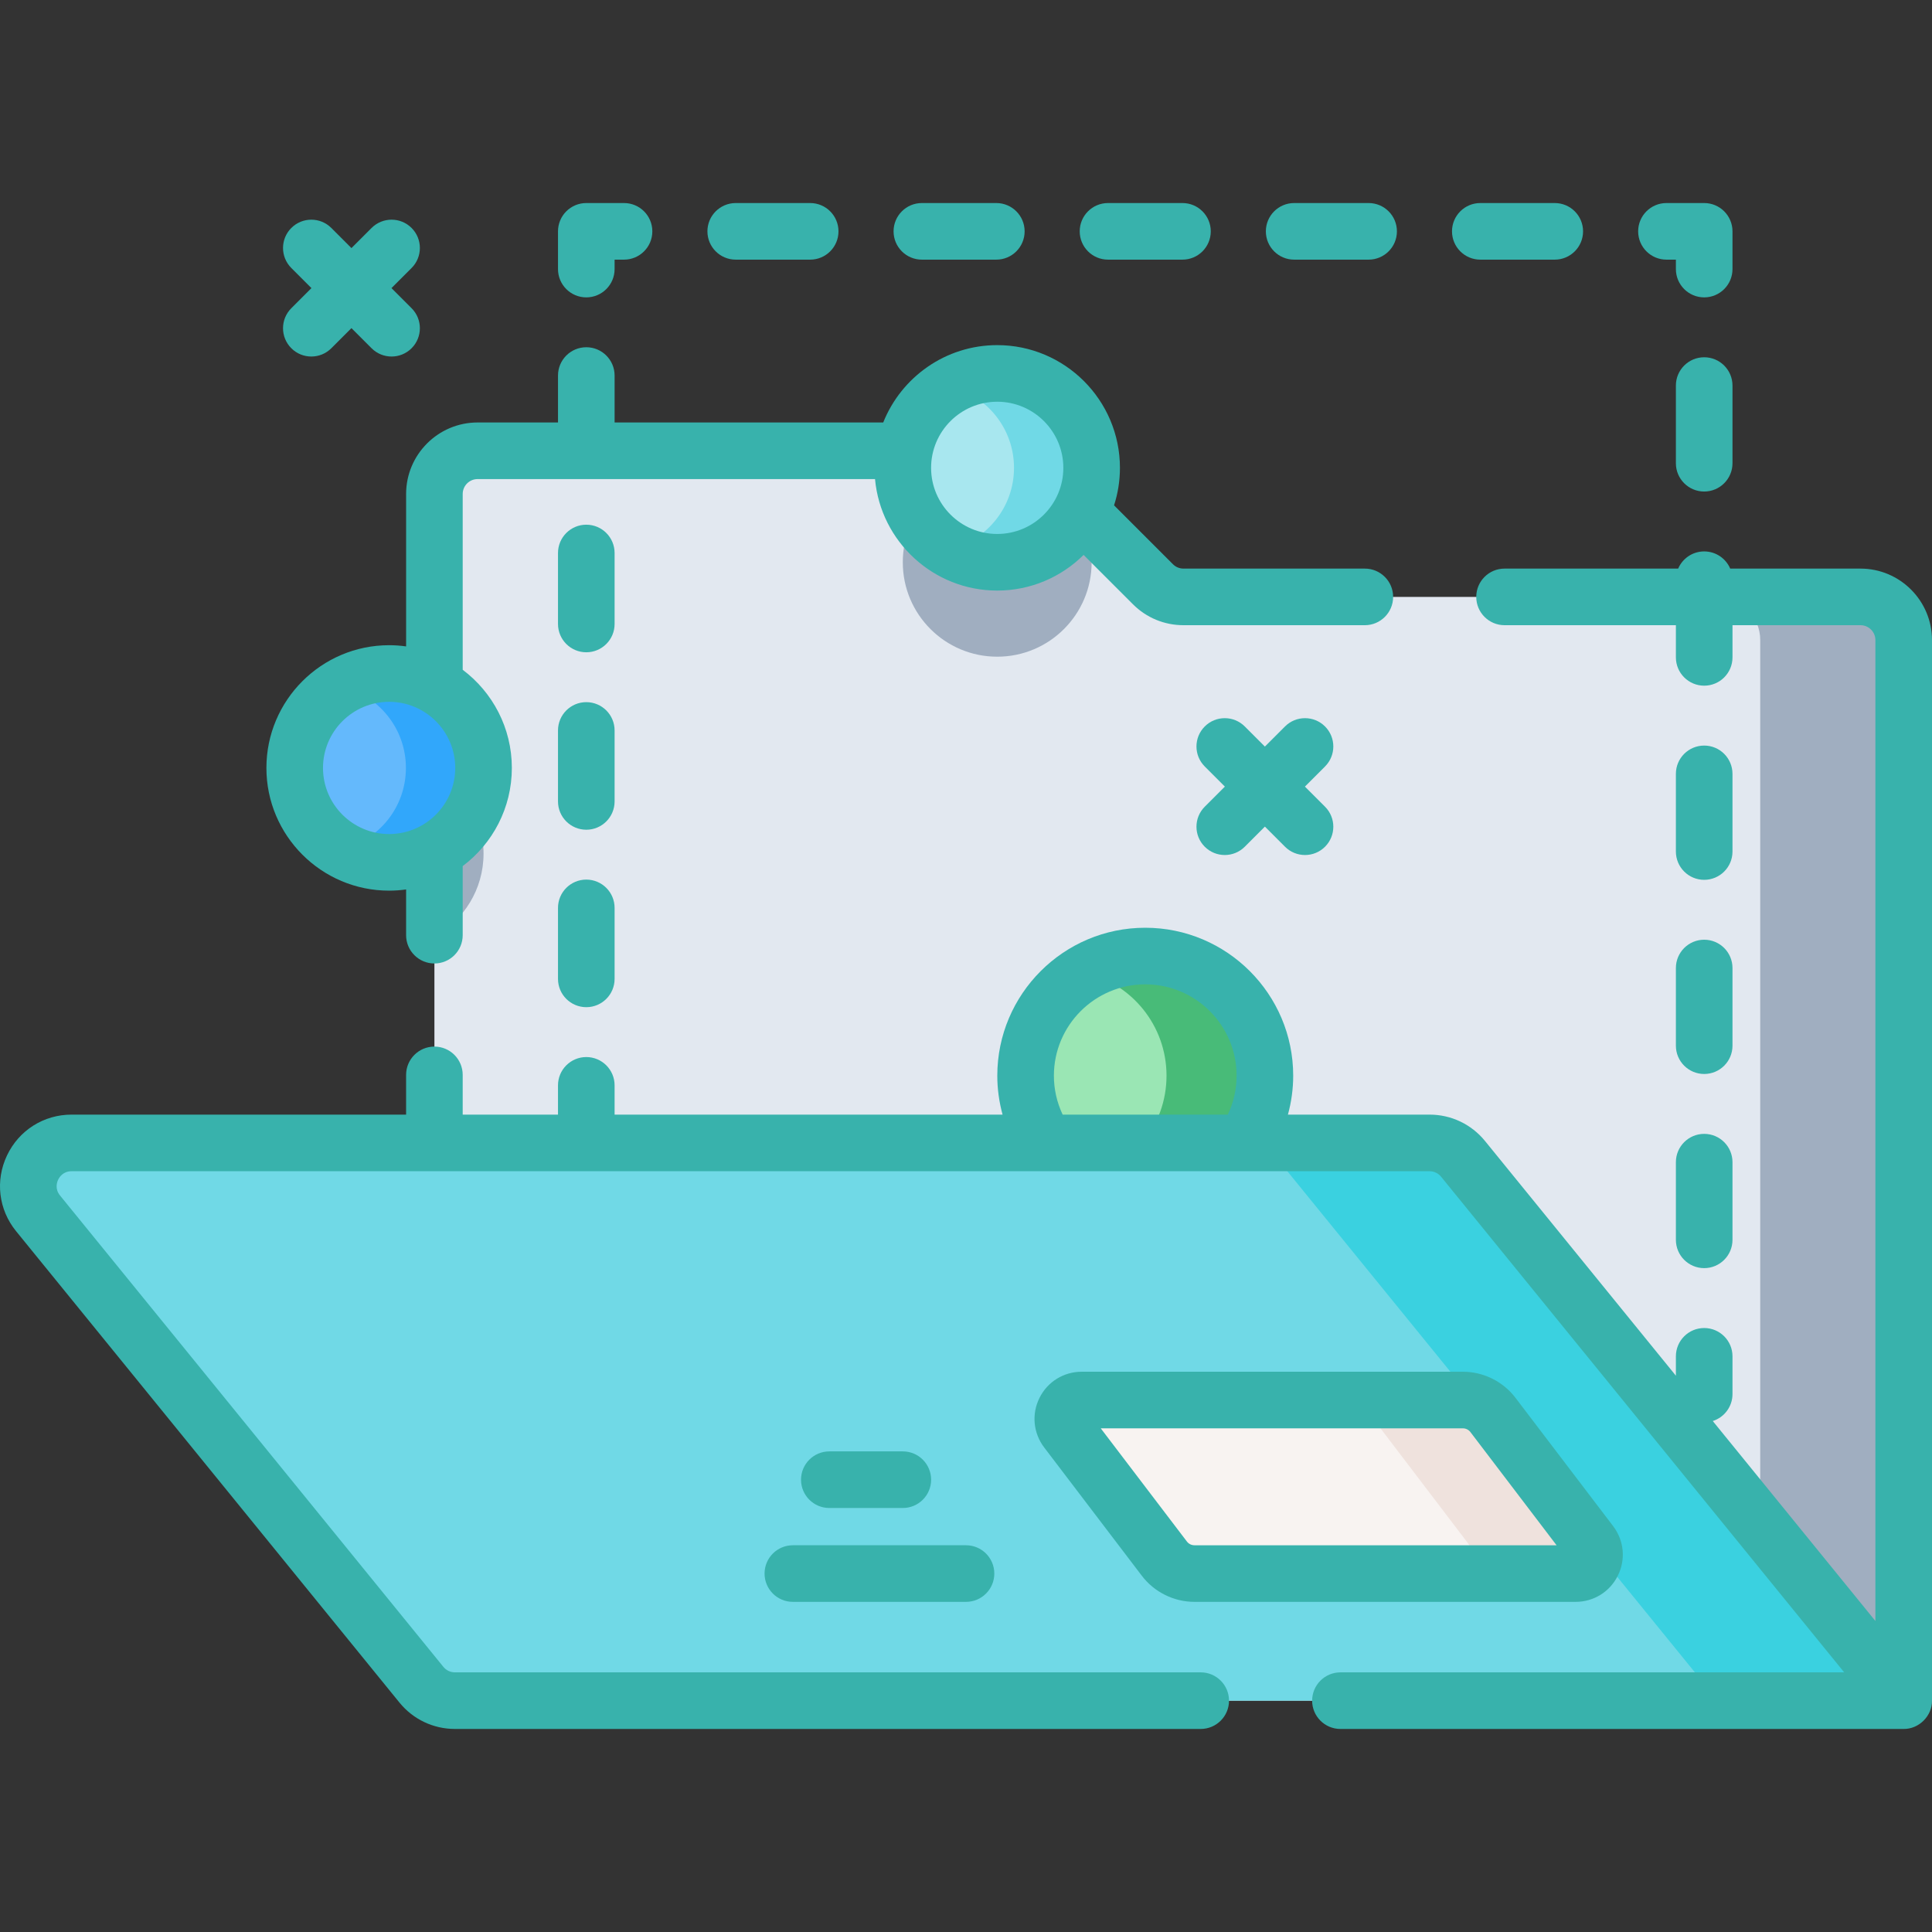 <?xml version="1.0"?>
<svg xmlns="http://www.w3.org/2000/svg" xmlns:xlink="http://www.w3.org/1999/xlink" xmlns:svgjs="http://svgjs.com/svgjs" version="1.1" width="512" height="512" x="0" y="0" viewBox="0 0 512.005 512.005" style="enable-background:new 0 0 512 512" xml:space="preserve" class=""><rect x="0" y="0" width="512.005" height="512.005" fill="#333333" stroke="none"/><g><g xmlns="http://www.w3.org/2000/svg"><g><g><g><g><g><path d="m504.505 169.632v281.06h-377.93c-6.33 0-11.45-5.13-11.45-11.45v-308.33c0-6.33 5.12-11.45 11.45-11.45h138.86c3.03 0 5.94 1.2 8.09 3.35l32.02 32.02c2.15 2.15 5.06 3.35 8.1 3.35h179.41c6.32 0 11.45 5.13 11.45 11.45z" fill="#e2e8f0" data-original="#756f6f" style="" class=""/></g><path d="m128.145 226.222c0 9.47-5.26 17.71-13.02 21.95v-43.9c7.76 4.24 13.02 12.48 13.02 21.95z" fill="#a0aec0" data-original="#5b5555" style="" class=""/><circle cx="264.275" cy="149.009" fill="#a0aec0" r="25.023" data-original="#5b5555" style="" class=""/><g><path d="m504.505 169.632v281.06h-38.02v-281.06c0-6.32-5.12-11.45-11.45-11.45h38.02c6.32 0 11.45 5.13 11.45 11.45z" fill="#a0aec0" data-original="#5b5555" style="" class=""/></g><g><circle cx="303.504" cy="285.072" fill="#9ae6b4" r="31.709" data-original="#bcea73" style="" class=""/><path d="m335.211 285.068c0 17.519-14.201 31.72-31.705 31.72-5.869 0-11.375-1.594-16.085-4.391 12.447-2.869 21.721-14.012 21.721-27.329 0-13.303-9.26-24.46-21.707-27.329 4.709-2.782 10.201-4.376 16.07-4.376 17.506 0 31.706 14.201 31.706 31.705z" fill="#48bb78" data-original="#99d53b" style="" class=""/></g><g><path d="m387.728 307.112 116.776 143.583h-383.94c-3.446 0-6.708-1.552-8.882-4.225l-101.589-124.911c-6.084-7.481-.761-18.673 8.882-18.673h359.871c3.446.001 6.708 1.553 8.882 4.226z" fill="#70d9e6" data-original="#70d9e6" style="" class=""/></g><g><path d="m504.505 450.692h-49.24l-116.77-143.58c-2.18-2.67-5.44-4.23-8.88-4.23h49.23c3.45 0 6.71 1.56 8.88 4.23z" fill="#3ad1e0" data-original="#3ad1e0" style="" class=""/></g></g></g><g><g><circle cx="264.275" cy="123.985" fill="#a8e7ef" r="25.023" data-original="#a8e7ef" style="" class=""/><path d="m289.296 123.982c0 13.825-11.206 25.032-25.02 25.032-4.631 0-8.977-1.258-12.693-3.465 9.823-2.264 17.141-11.058 17.141-21.567 0-10.498-7.307-19.303-17.13-21.567 3.716-2.196 8.05-3.453 12.682-3.453 13.814 0 25.02 11.207 25.02 25.02z" fill="#70d9e6" data-original="#70d9e6" style="" class=""/></g></g><g><g><circle cx="103.123" cy="203.511" fill="#64b9fc" r="25.023" data-original="#64b9fc" style="" class=""/><path d="m128.144 203.508c0 13.825-11.206 25.032-25.02 25.032-4.631 0-8.977-1.258-12.693-3.465 9.823-2.264 17.141-11.058 17.141-21.567 0-10.498-7.307-19.303-17.13-21.567 3.716-2.196 8.05-3.453 12.682-3.453 13.814 0 25.02 11.206 25.02 25.02z" fill="#31a7fb" data-original="#31a7fb" style="" class=""/></g></g></g><g><path d="m417.555 417.016h-101.018c-3.123 0-6.066-1.459-7.958-3.944l-25.889-34.017c-2.505-3.292-.158-8.028 3.979-8.028h101.018c3.123 0 6.066 1.459 7.958 3.944l25.889 34.017c2.505 3.291.157 8.028-3.979 8.028z" fill="#f8f3f1" data-original="#f8f3f1" style="" class=""/><path d="m417.555 417.014h-32.5c4.14 0 6.49-4.73 3.98-8.03l-25.89-34.01c-1.89-2.49-4.83-3.95-7.95-3.95h32.49c3.13 0 6.07 1.46 7.96 3.95l25.89 34.01c2.5 3.3.16 8.03-3.98 8.03z" fill="#efe2dd" data-original="#efe2dd" style="" class=""/></g></g><g><path d="m512.004 169.635c0-10.448-8.501-18.949-18.949-18.949h-34.526c-1.145-2.677-3.802-4.553-6.897-4.553s-5.752 1.876-6.897 4.553h-46.009c-4.142 0-7.5 3.358-7.5 7.5s3.358 7.5 7.5 7.5h45.407v8.528c0 4.142 3.358 7.5 7.5 7.5s7.5-3.358 7.5-7.5v-8.528h33.923c2.177 0 3.949 1.771 3.949 3.949v259.951l-43.101-52.995c3.031-.963 5.229-3.798 5.229-7.148v-10c0-4.142-3.358-7.5-7.5-7.5s-7.5 3.358-7.5 7.5v5.134l-50.584-62.197c-3.614-4.444-8.972-6.993-14.701-6.993h-37.53c.912-3.342 1.397-6.804 1.397-10.314 0-21.62-17.589-39.209-39.209-39.209s-39.209 17.589-39.209 39.209c0 3.51.485 6.972 1.397 10.314h-102.817v-7.755c0-4.142-3.358-7.5-7.5-7.5s-7.5 3.358-7.5 7.5v7.755h-25.255v-10.528c0-4.142-3.358-7.5-7.5-7.5s-7.5 3.358-7.5 7.5v10.528h-88.647c-7.383 0-13.94 4.142-17.112 10.809-3.171 6.667-2.248 14.368 2.411 20.096l101.59 124.911c3.615 4.444 8.973 6.992 14.7 6.992h197.643c4.142 0 7.5-3.358 7.5-7.5s-3.358-7.5-7.5-7.5h-197.642c-1.194 0-2.311-.531-3.064-1.458l-101.589-124.909c-1.421-1.747-.825-3.511-.503-4.188s1.315-2.252 3.566-2.252h359.871c1.194 0 2.31.531 3.063 1.458l106.828 131.351h-133.502c-4.142 0-7.5 3.358-7.5 7.5s3.358 7.5 7.5 7.5h149.27c4.031.049 7.565-3.467 7.499-7.505zm-232.709 115.437c0-13.349 10.86-24.209 24.209-24.209s24.209 10.86 24.209 24.209c0 3.59-.802 7.102-2.32 10.314h-43.778c-1.518-3.212-2.32-6.723-2.32-10.314z" fill="#38b2ac" data-original="#000000" style="" class=""/><path d="m155.377 233.105c-4.142 0-7.5 3.358-7.5 7.5v18.811c0 4.142 3.358 7.5 7.5 7.5s7.5-3.358 7.5-7.5v-18.811c0-4.143-3.358-7.5-7.5-7.5z" fill="#38b2ac" data-original="#000000" style="" class=""/><path d="m162.877 193.578c0-4.142-3.358-7.5-7.5-7.5s-7.5 3.358-7.5 7.5v18.811c0 4.142 3.358 7.5 7.5 7.5s7.5-3.358 7.5-7.5z" fill="#38b2ac" data-original="#000000" style="" class=""/><path d="m162.877 146.551c0-4.142-3.358-7.5-7.5-7.5s-7.5 3.358-7.5 7.5v18.811c0 4.142 3.358 7.5 7.5 7.5s7.5-3.358 7.5-7.5z" fill="#38b2ac" data-original="#000000" style="" class=""/><path d="m155.377 78.809c4.142 0 7.5-3.358 7.5-7.5v-2.5h2.5c4.142 0 7.5-3.358 7.5-7.5s-3.358-7.5-7.5-7.5h-10c-4.142 0-7.5 3.358-7.5 7.5v10c0 4.142 3.358 7.5 7.5 7.5z" fill="#38b2ac" data-original="#000000" style="" class=""/><path d="m293.638 68.809h19.732c4.142 0 7.5-3.358 7.5-7.5s-3.358-7.5-7.5-7.5h-19.732c-4.142 0-7.5 3.358-7.5 7.5s3.358 7.5 7.5 7.5z" fill="#38b2ac" data-original="#000000" style="" class=""/><path d="m194.976 68.809h19.732c4.142 0 7.5-3.358 7.5-7.5s-3.358-7.5-7.5-7.5h-19.732c-4.142 0-7.5 3.358-7.5 7.5s3.358 7.5 7.5 7.5z" fill="#38b2ac" data-original="#000000" style="" class=""/><path d="m244.307 68.809h19.732c4.142 0 7.5-3.358 7.5-7.5s-3.358-7.5-7.5-7.5h-19.732c-4.142 0-7.5 3.358-7.5 7.5s3.358 7.5 7.5 7.5z" fill="#38b2ac" data-original="#000000" style="" class=""/><path d="m342.969 68.809h19.732c4.142 0 7.5-3.358 7.5-7.5s-3.358-7.5-7.5-7.5h-19.732c-4.142 0-7.5 3.358-7.5 7.5s3.358 7.5 7.5 7.5z" fill="#38b2ac" data-original="#000000" style="" class=""/><path d="m392.3 68.809h19.732c4.142 0 7.5-3.358 7.5-7.5s-3.358-7.5-7.5-7.5h-19.732c-4.142 0-7.5 3.358-7.5 7.5s3.358 7.5 7.5 7.5z" fill="#38b2ac" data-original="#000000" style="" class=""/><path d="m441.632 68.809h2.5v2.5c0 4.142 3.358 7.5 7.5 7.5s7.5-3.358 7.5-7.5v-10c0-4.142-3.358-7.5-7.5-7.5h-10c-4.142 0-7.5 3.358-7.5 7.5s3.357 7.5 7.5 7.5z" fill="#38b2ac" data-original="#000000" style="" class=""/><path d="m444.132 277.119c0 4.142 3.358 7.5 7.5 7.5s7.5-3.358 7.5-7.5v-20.581c0-4.142-3.358-7.5-7.5-7.5s-7.5 3.358-7.5 7.5z" fill="#38b2ac" data-original="#000000" style="" class=""/><path d="m451.632 233.167c4.142 0 7.5-3.358 7.5-7.5v-20.581c0-4.142-3.358-7.5-7.5-7.5s-7.5 3.358-7.5 7.5v20.581c0 4.142 3.357 7.5 7.5 7.5z" fill="#38b2ac" data-original="#000000" style="" class=""/><path d="m451.632 94.68c-4.142 0-7.5 3.358-7.5 7.5v20.581c0 4.142 3.358 7.5 7.5 7.5s7.5-3.358 7.5-7.5v-20.581c0-4.142-3.358-7.5-7.5-7.5z" fill="#38b2ac" data-original="#000000" style="" class=""/><path d="m444.132 328.571c0 4.142 3.358 7.5 7.5 7.5s7.5-3.358 7.5-7.5v-20.581c0-4.142-3.358-7.5-7.5-7.5s-7.5 3.358-7.5 7.5z" fill="#38b2ac" data-original="#000000" style="" class=""/><path d="m103.123 236.035c1.527 0 3.027-.114 4.499-.318v12.116c0 4.142 3.358 7.5 7.5 7.5s7.5-3.358 7.5-7.5v-18.308c7.903-5.939 13.024-15.389 13.024-26.013s-5.122-20.074-13.024-26.013v-46.59c0-2.177 1.771-3.949 3.949-3.949h105.322c1.508 16.544 15.451 29.549 32.382 29.549 8.92 0 17.011-3.612 22.893-9.447l13.074 13.074c3.579 3.579 8.337 5.55 13.399 5.55h48.057c4.142 0 7.5-3.358 7.5-7.5s-3.358-7.5-7.5-7.5h-48.057c-1.055 0-2.047-.411-2.792-1.156l-15.608-15.608c1.008-3.134 1.558-6.471 1.558-9.936 0-17.934-14.59-32.523-32.523-32.523-13.686 0-25.417 8.502-30.209 20.498h-71.188v-12.437c0-4.142-3.358-7.5-7.5-7.5s-7.5 3.358-7.5 7.5v12.436h-21.306c-10.449 0-18.949 8.5-18.949 18.949v40.397c-1.472-.205-2.972-.318-4.499-.318-17.934 0-32.523 14.59-32.523 32.523s14.587 32.524 32.521 32.524zm161.152-129.573c9.663 0 17.523 7.861 17.523 17.523s-7.861 17.523-17.523 17.523c-9.663 0-17.523-7.861-17.523-17.523s7.86-17.523 17.523-17.523zm-161.152 79.526c9.663 0 17.523 7.861 17.523 17.523s-7.861 17.523-17.523 17.523-17.523-7.861-17.523-17.523 7.86-17.523 17.523-17.523z" fill="#38b2ac" data-original="#000000" style="" class=""/><path d="m351.149 192.52c-2.929-2.929-7.678-2.929-10.606 0l-5.331 5.331-5.331-5.331c-2.929-2.929-7.678-2.929-10.606 0-2.929 2.929-2.929 7.678 0 10.606l5.331 5.331-5.331 5.331c-2.929 2.929-2.929 7.678 0 10.606 1.464 1.464 3.384 2.197 5.303 2.197s3.839-.732 5.303-2.197l5.331-5.331 5.331 5.331c1.464 1.464 3.384 2.197 5.303 2.197s3.839-.732 5.303-2.197c2.929-2.929 2.929-7.678 0-10.606l-5.331-5.331 5.331-5.331c2.929-2.928 2.929-7.677 0-10.606z" fill="#38b2ac" data-original="#000000" style="" class=""/><path d="m77.201 92.288c1.464 1.464 3.384 2.197 5.303 2.197s3.839-.732 5.303-2.197l5.331-5.331 5.331 5.331c1.464 1.464 3.384 2.197 5.303 2.197s3.839-.732 5.303-2.197c2.929-2.929 2.929-7.678 0-10.606l-5.331-5.331 5.331-5.331c2.929-2.929 2.929-7.678 0-10.606-2.929-2.929-7.678-2.929-10.606 0l-5.331 5.331-5.331-5.331c-2.929-2.929-7.678-2.929-10.606 0-2.929 2.929-2.929 7.678 0 10.606l5.331 5.331-5.331 5.331c-2.929 2.928-2.929 7.677 0 10.606z" fill="#38b2ac" data-original="#000000" style="" class=""/><path d="m428.755 417.566c2.124-4.286 1.644-9.313-1.253-13.121l-25.889-34.017c-3.289-4.322-8.495-6.902-13.926-6.902h-101.018c-4.784 0-9.076 2.663-11.2 6.95-2.124 4.286-1.644 9.314 1.253 13.12l25.888 34.016c3.289 4.322 8.495 6.902 13.926 6.902h101.018c4.785.002 9.077-2.661 11.201-6.948zm-112.218-8.05c-.776 0-1.52-.368-1.989-.986l-22.833-30.002h95.974c.776 0 1.52.369 1.989.986l22.833 30.002z" fill="#38b2ac" data-original="#000000" style="" class=""/><path d="m202.618 417.014c0 4.142 3.358 7.5 7.5 7.5h45.887c4.142 0 7.5-3.358 7.5-7.5s-3.358-7.5-7.5-7.5h-45.887c-4.142 0-7.5 3.358-7.5 7.5z" fill="#38b2ac" data-original="#000000" style="" class=""/><path d="m239.259 399.638c4.142 0 7.5-3.358 7.5-7.5s-3.358-7.5-7.5-7.5h-19.477c-4.142 0-7.5 3.358-7.5 7.5s3.358 7.5 7.5 7.5z" fill="#38b2ac" data-original="#000000" style="" class=""/></g></g></g></svg>
